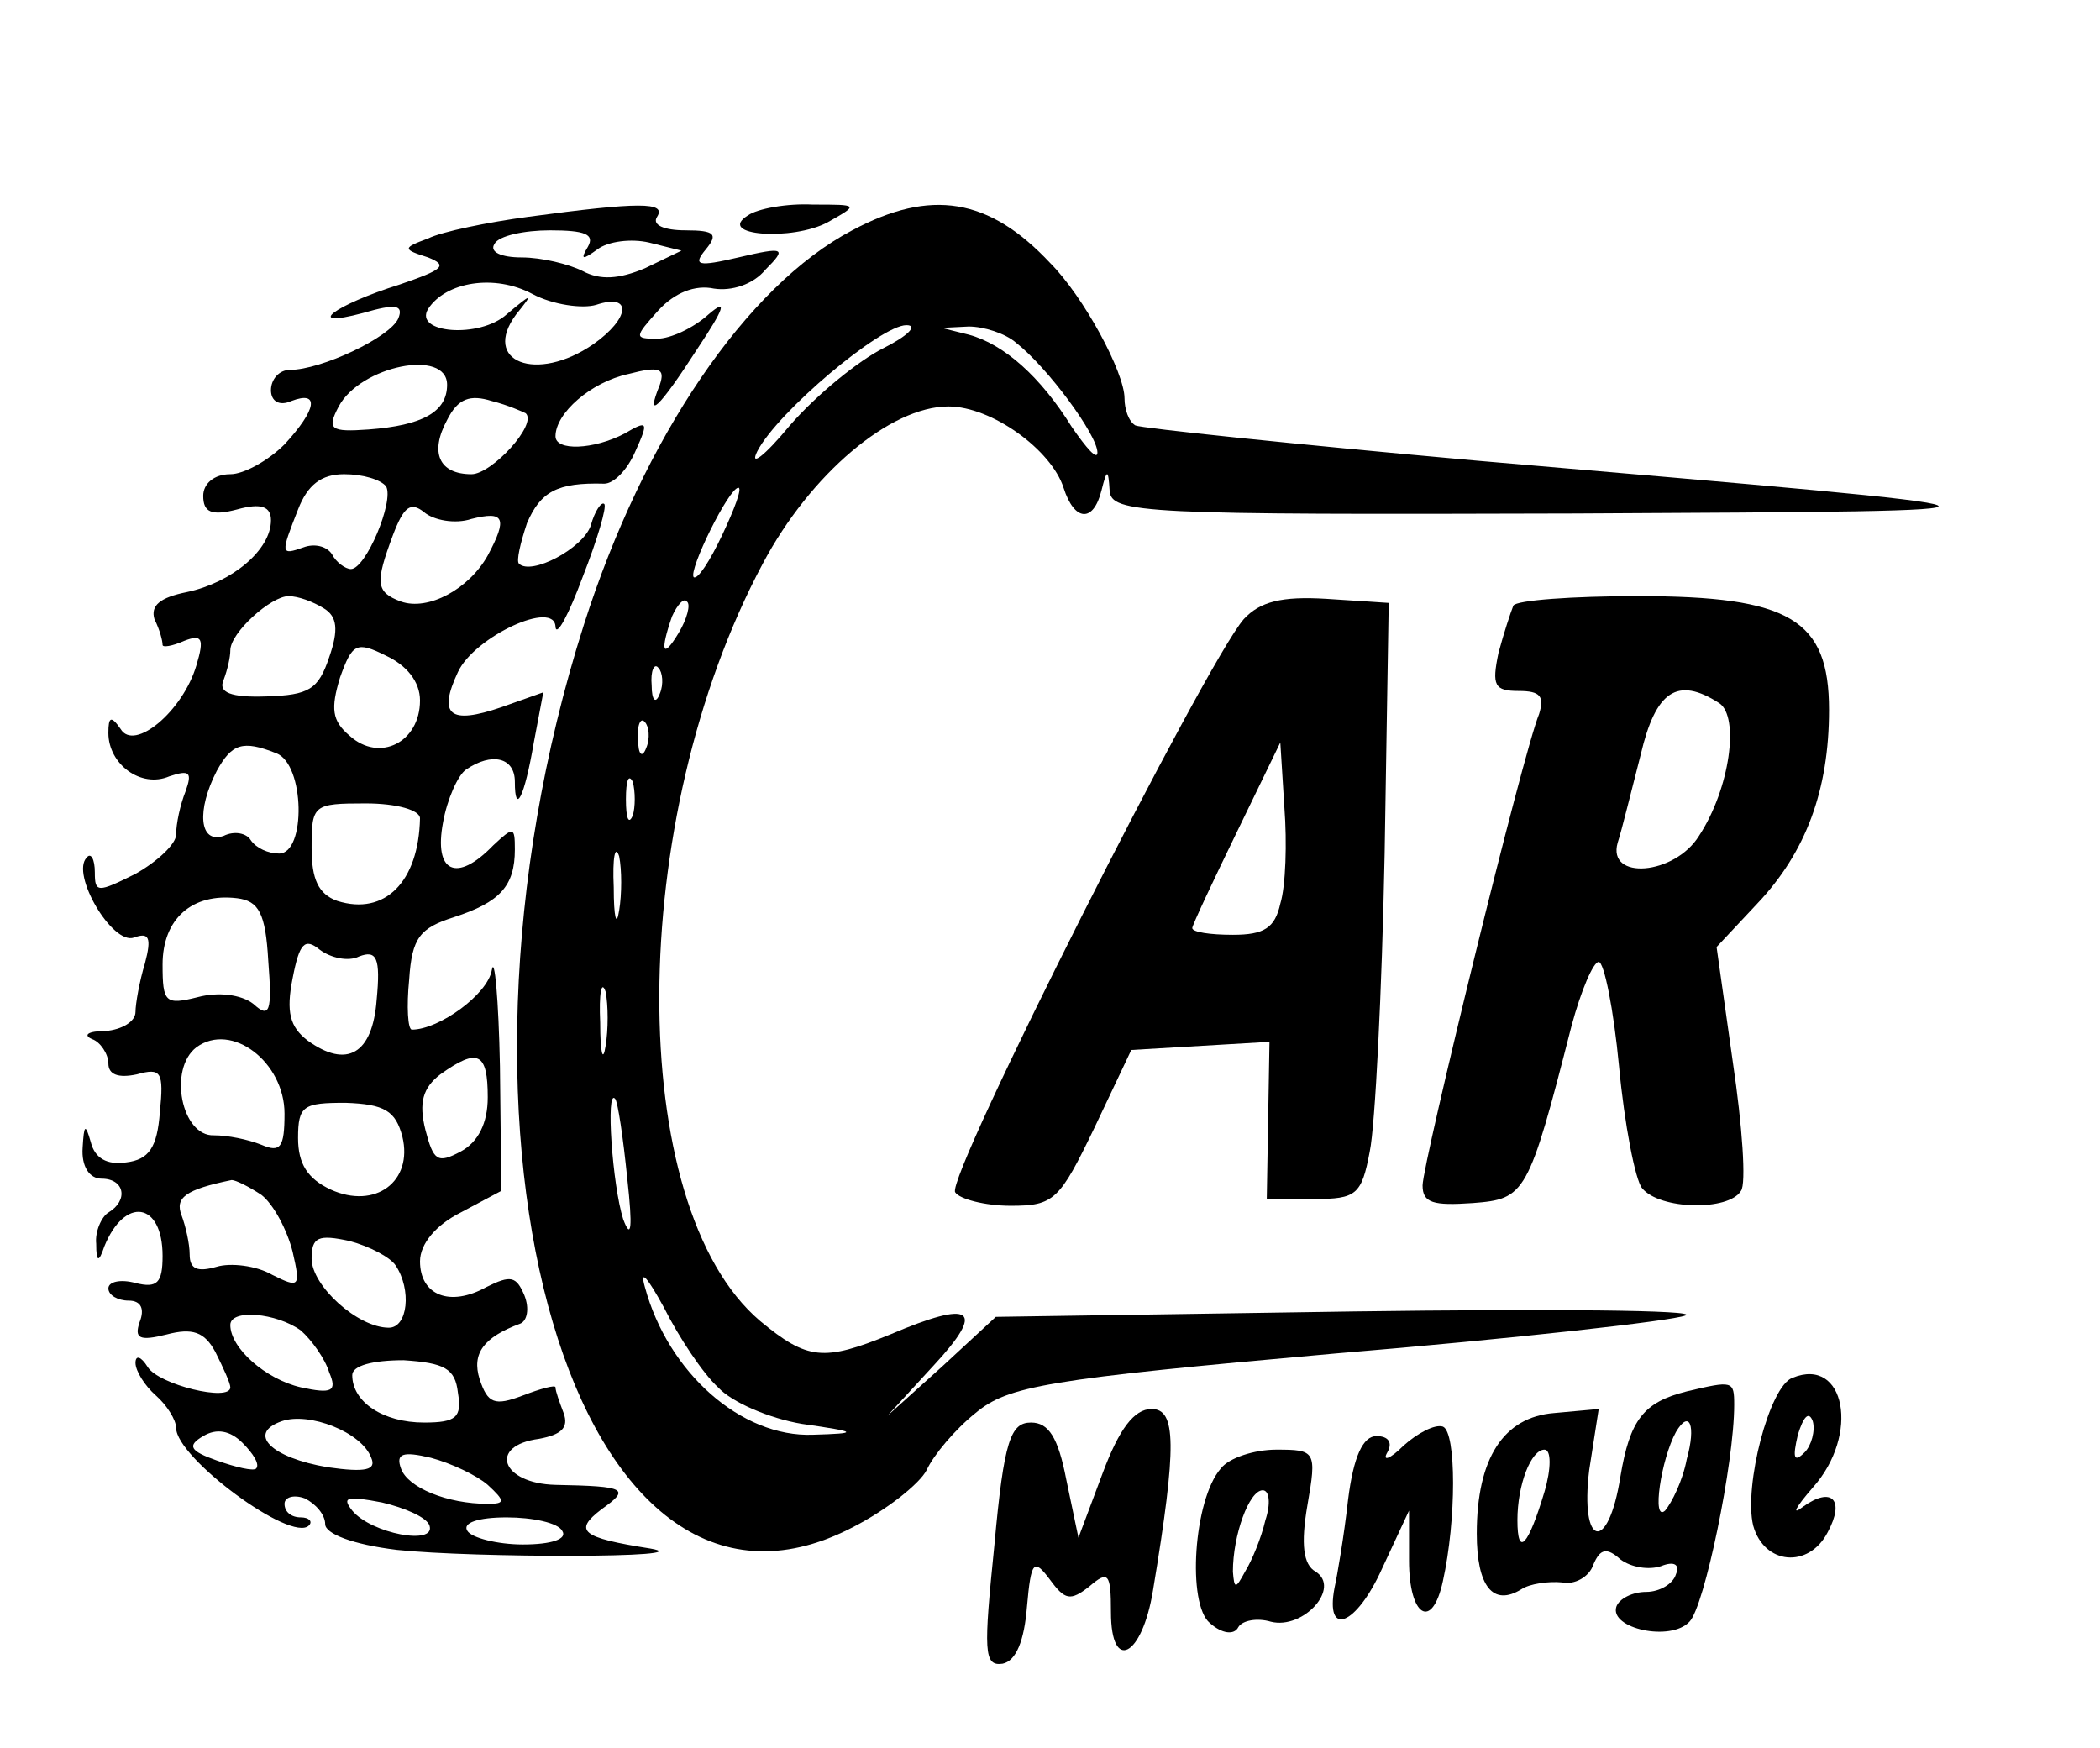 <?xml version="1.0" standalone="no"?>
<!DOCTYPE svg PUBLIC "-//W3C//DTD SVG 20010904//EN"
 "http://www.w3.org/TR/2001/REC-SVG-20010904/DTD/svg10.dtd">
<svg version="1.0" xmlns="http://www.w3.org/2000/svg"
 width="155pt" height="129pt" viewBox="0 0 155 129"
 preserveAspectRatio="xMidYMid meet">

<g transform="translate(0,129) scale(0.1,-0.1)"
fill="#000000" stroke="none">
<path d="M390 1130 c-30 -4 -64 -11 -74 -16 -19 -7 -19 -8 0 -14 15 -6 11 -9
-21 -20 -48 -15 -72 -33 -27 -21 24 7 30 6 26 -4 -6 -14 -57 -38 -80 -38 -8 0
-14 -7 -14 -15 0 -8 6 -12 15 -8 21 8 19 -6 -5 -32 -12 -12 -30 -22 -40 -22
-12 0 -20 -7 -20 -16 0 -12 6 -15 25 -10 18 5 25 2 25 -8 0 -22 -29 -46 -62
-53 -20 -4 -27 -10 -24 -20 4 -8 6 -16 6 -19 0 -2 7 -1 16 3 13 5 15 2 9 -18
-10 -34 -46 -64 -56 -47 -7 10 -9 9 -9 -3 0 -23 24 -41 45 -32 15 5 17 3 12
-11 -4 -10 -7 -24 -7 -32 0 -7 -14 -20 -30 -29 -28 -14 -30 -14 -30 1 0 10 -3
15 -6 11 -12 -12 19 -65 35 -59 11 4 13 0 8 -19 -4 -13 -7 -30 -7 -36 0 -7
-10 -13 -22 -14 -13 0 -17 -3 -10 -6 6 -2 12 -11 12 -18 0 -8 7 -11 21 -8 18
5 20 2 17 -28 -2 -26 -8 -35 -25 -37 -14 -2 -23 3 -26 15 -4 14 -5 13 -6 -4
-1 -14 5 -23 14 -23 17 0 20 -16 5 -25 -5 -3 -10 -14 -9 -23 0 -14 2 -14 6 -2
15 37 43 33 43 -7 0 -20 -4 -24 -20 -20 -11 3 -20 1 -20 -4 0 -5 7 -9 15 -9 9
0 12 -6 8 -16 -4 -12 0 -14 20 -9 19 5 28 2 36 -13 6 -12 11 -23 11 -26 0 -11
-53 2 -61 15 -5 8 -9 9 -9 3 0 -6 7 -17 15 -24 8 -7 15 -18 15 -24 0 -22 85
-85 98 -72 3 3 0 6 -6 6 -7 0 -12 4 -12 10 0 5 7 7 15 4 8 -4 15 -12 15 -19 0
-7 20 -15 53 -19 56 -6 228 -6 187 1 -51 8 -57 13 -36 29 21 15 19 17 -34 18
-40 1 -50 29 -12 34 16 3 22 8 18 19 -3 8 -6 16 -6 19 0 2 -11 -1 -24 -6 -21
-8 -26 -6 -32 12 -6 19 3 31 30 41 5 2 7 11 3 21 -6 14 -10 15 -28 6 -27 -15
-49 -6 -49 19 0 13 12 27 30 36 l30 16 -1 92 c-1 50 -4 82 -6 71 -3 -18 -39
-44 -59 -44 -3 0 -4 17 -2 37 2 31 8 38 33 46 34 11 45 23 45 50 0 17 -1 17
-16 3 -27 -28 -44 -20 -37 17 3 17 11 35 17 39 19 13 36 9 36 -9 0 -25 7 -12
14 29 l7 37 -31 -11 c-38 -13 -47 -6 -32 26 12 26 72 54 72 33 1 -7 10 10 20
37 11 28 18 52 16 54 -2 2 -7 -5 -10 -16 -6 -17 -44 -37 -53 -28 -2 2 1 15 6
30 10 23 22 30 57 29 7 0 17 10 23 24 10 22 9 23 -8 13 -23 -12 -51 -13 -51
-2 0 17 26 40 54 46 23 6 27 4 23 -8 -11 -27 -1 -18 28 27 20 30 22 37 8 25
-11 -10 -28 -18 -38 -18 -17 0 -17 1 1 21 12 13 27 19 41 16 13 -2 29 3 38 14
16 16 14 17 -20 9 -30 -7 -34 -6 -24 6 9 11 7 14 -15 14 -16 0 -25 4 -21 10 7
11 -13 11 -95 0z m44 -22 c-6 -10 -4 -10 7 -2 8 6 25 8 38 5 l24 -6 -27 -13
c-19 -8 -33 -9 -46 -2 -10 5 -30 10 -45 10 -15 0 -24 4 -20 10 3 6 22 10 41
10 26 0 33 -3 28 -12z m6 -43 c27 9 25 -10 -2 -29 -42 -29 -83 -13 -57 22 13
16 12 16 -7 0 -20 -18 -69 -14 -58 4 13 20 49 26 77 11 15 -8 37 -11 47 -8z
m-110 -59 c0 -20 -18 -30 -58 -33 -28 -2 -31 0 -22 17 16 30 80 43 80 16z m58
-21 c9 -8 -25 -45 -40 -45 -24 0 -31 16 -18 40 8 16 17 19 33 14 12 -3 23 -8
25 -9z m-103 -54 c6 -11 -15 -61 -26 -61 -4 0 -11 5 -14 11 -4 6 -13 8 -21 5
-17 -6 -17 -5 -4 28 7 18 17 26 34 26 14 0 27 -4 31 -9z m63 -24 c24 6 27 1
12 -27 -14 -25 -44 -41 -64 -34 -19 7 -19 14 -6 49 8 21 13 25 23 17 7 -6 23
-9 35 -5z m-109 -66 c10 -6 11 -16 4 -36 -8 -24 -15 -28 -46 -29 -27 -1 -36 3
-32 12 3 8 5 17 5 22 0 13 30 40 43 40 7 0 18 -4 26 -9z m71 -68 c0 -31 -30
-46 -52 -26 -13 11 -14 20 -7 43 9 25 12 27 34 16 15 -7 25 -19 25 -33z m-106
-39 c21 -8 22 -74 2 -74 -8 0 -17 4 -21 10 -3 5 -12 7 -20 3 -18 -6 -20 19 -5
48 11 20 19 23 44 13z m106 -48 c-1 -47 -26 -72 -61 -61 -14 5 -19 16 -19 39
0 32 1 33 40 33 23 0 40 -5 40 -11z m-112 -105 c3 -38 1 -43 -11 -32 -9 7 -26
9 -41 5 -24 -6 -26 -4 -26 24 0 34 22 53 55 49 16 -2 21 -11 23 -46z m67 3
c13 5 16 -1 13 -32 -3 -40 -22 -51 -51 -30 -13 10 -16 21 -11 46 5 26 9 30 20
21 8 -6 21 -9 29 -5z m-55 -116 c0 -25 -3 -29 -17 -23 -10 4 -25 7 -35 7 -24
-1 -34 49 -13 65 26 19 65 -11 65 -49z m150 12 c0 -19 -7 -33 -20 -40 -17 -9
-20 -7 -26 16 -5 20 -2 31 11 41 28 20 35 16 35 -17z m-63 -29 c8 -33 -20 -54
-53 -39 -17 8 -24 19 -24 38 0 24 4 26 35 26 29 -1 37 -6 42 -25z m-104 -43
c9 -7 19 -26 23 -42 6 -26 5 -27 -15 -17 -12 7 -31 9 -41 6 -14 -4 -20 -2 -20
9 0 8 -3 21 -6 29 -5 13 3 19 37 26 3 0 13 -5 22 -11z m99 -52 c12 -18 9 -46
-5 -46 -23 0 -57 31 -57 51 0 16 5 18 28 13 15 -4 30 -12 34 -18z m-70 -48 c8
-7 18 -21 21 -31 6 -14 2 -16 -21 -11 -26 6 -52 29 -52 46 0 12 34 9 52 -4z
m116 -46 c3 -18 -1 -22 -25 -22 -30 0 -53 15 -53 35 0 7 15 11 38 11 30 -2 38
-6 40 -24z m-64 -48 c4 -9 -4 -11 -32 -7 -42 7 -60 25 -34 34 20 7 59 -8 66
-27z m-85 -8 c-2 -2 -15 1 -29 6 -20 7 -22 11 -10 18 10 6 20 4 29 -5 8 -8 13
-16 10 -19z m171 -12 c13 -12 13 -14 0 -14 -30 0 -59 12 -64 26 -4 11 1 13 22
8 15 -4 34 -13 42 -20z m-43 -30 c5 -15 -43 -6 -57 11 -8 10 -4 11 22 6 17 -4
33 -11 35 -17z m98 -4 c4 -6 -8 -10 -29 -10 -19 0 -38 5 -41 10 -4 6 8 10 29
10 19 0 38 -4 41 -10z"/>
<path d="M552 1131 c-24 -15 33 -19 59 -5 23 13 23 13 -11 13 -19 1 -41 -3
-48 -8z"/>
<path d="M629 1120 c-78 -41 -154 -153 -198 -291 -121 -380 -6 -771 197 -667
26 13 51 33 56 43 5 11 21 30 36 42 24 20 52 25 266 44 132 11 248 24 258 28
11 4 -100 5 -245 3 l-264 -4 -40 -37 -40 -36 34 37 c39 42 29 49 -32 23 -49
-20 -61 -19 -96 10 -100 85 -99 370 2 559 35 66 94 116 137 116 32 0 76 -32
85 -60 8 -25 22 -26 28 -2 4 16 5 16 6 0 1 -17 24 -18 344 -17 368 2 369 1
-73 39 -134 12 -248 24 -252 26 -5 3 -8 12 -8 20 0 19 -30 75 -55 100 -45 48
-88 55 -146 24z m23 -87 c-18 -9 -49 -34 -69 -57 -19 -23 -30 -31 -24 -19 15
29 91 93 110 93 9 0 1 -8 -17 -17z m98 4 c23 -18 60 -68 60 -81 0 -6 -8 3 -19
19 -23 37 -50 61 -76 68 l-20 5 20 1 c11 0 27 -5 35 -12z m-217 -142 c-9 -19
-18 -33 -21 -31 -4 5 26 66 33 66 3 0 -3 -16 -12 -35z m-32 -72 c-12 -20 -14
-14 -5 12 4 9 9 14 11 11 3 -2 0 -13 -6 -23z m-14 -45 c-3 -8 -6 -5 -6 6 -1
11 2 17 5 13 3 -3 4 -12 1 -19z m-10 -40 c-3 -8 -6 -5 -6 6 -1 11 2 17 5 13 3
-3 4 -12 1 -19z m-10 -50 c-3 -7 -5 -2 -5 12 0 14 2 19 5 13 2 -7 2 -19 0 -25z
m-10 -70 c-2 -13 -4 -5 -4 17 -1 22 1 32 4 23 2 -10 2 -28 0 -40z m-10 -100
c-2 -13 -4 -5 -4 17 -1 22 1 32 4 23 2 -10 2 -28 0 -40z m16 -98 c4 -36 3 -46
-3 -30 -8 25 -13 97 -6 89 2 -2 6 -29 9 -59z m67 -154 c10 -11 38 -23 62 -27
42 -6 42 -7 8 -8 -53 -2 -107 46 -124 109 -4 14 2 7 14 -15 11 -22 29 -49 40
-59z"/>
<path d="M918 833 c-28 -32 -220 -412 -213 -423 3 -5 22 -10 41 -10 32 0 36 4
62 58 l27 57 51 3 51 3 -1 -58 -1 -58 35 0 c31 0 35 3 41 35 4 19 9 118 11
220 l3 185 -46 3 c-33 2 -49 -2 -61 -15z m27 -210 c-4 -18 -12 -23 -35 -23
-17 0 -30 2 -30 5 0 2 15 34 33 71 l32 66 3 -48 c2 -26 1 -58 -3 -71z"/>
<path d="M1117 843 c-2 -5 -7 -20 -11 -35 -5 -24 -3 -28 15 -28 16 0 19 -4 15
-17 -12 -29 -86 -332 -86 -348 0 -13 8 -15 37 -13 39 3 41 6 73 131 7 26 16
47 20 47 4 0 11 -35 15 -77 4 -43 12 -84 17 -90 13 -16 64 -17 73 -2 4 5 1 48
-6 95 l-12 85 30 32 c36 38 53 84 53 143 0 67 -29 84 -141 84 -48 0 -90 -3
-92 -7z m152 -72 c15 -10 8 -63 -15 -98 -18 -29 -68 -33 -60 -5 3 9 10 38 17
65 11 47 27 58 58 38z"/>
<path d="M1323 273 c-17 -6 -36 -80 -29 -109 8 -29 41 -32 55 -5 13 24 3 34
-18 19 -9 -7 -6 -1 7 14 35 39 24 97 -15 81z m9 -55 c-8 -8 -9 -4 -5 13 4 13
8 18 11 10 2 -7 -1 -18 -6 -23z"/>
<path d="M1245 263 c-32 -8 -42 -21 -49 -63 -9 -57 -30 -52 -23 5 l7 45 -33
-3 c-37 -3 -57 -33 -57 -89 0 -39 12 -54 33 -41 6 4 20 6 30 5 9 -2 20 4 23
13 5 12 10 13 20 4 8 -6 21 -8 30 -5 10 4 14 1 11 -6 -2 -7 -12 -13 -22 -13
-10 0 -20 -5 -22 -11 -5 -16 40 -26 54 -11 11 11 33 117 33 160 0 18 -1 18
-35 10z m0 -50 c-3 -16 -11 -32 -16 -38 -10 -9 -3 38 8 58 10 17 15 5 8 -20z
m-105 -24 c-12 -40 -20 -49 -20 -21 0 26 10 52 20 52 5 0 5 -14 0 -31z"/>
<path d="M814 203 l-18 -48 -9 43 c-6 31 -13 42 -26 42 -15 0 -20 -13 -27 -90
-8 -79 -8 -90 6 -88 10 2 16 17 18 42 3 34 5 36 17 20 11 -15 15 -16 29 -5 14
12 16 10 16 -19 0 -45 23 -33 31 16 18 108 17 134 -1 134 -13 0 -24 -15 -36
-47z"/>
<path d="M1036 223 c-10 -10 -16 -12 -12 -5 4 7 1 12 -8 12 -10 0 -17 -15 -21
-47 -3 -27 -8 -56 -10 -65 -7 -37 16 -28 35 14 l20 43 0 -37 c0 -41 17 -52 25
-15 10 45 10 110 0 114 -6 2 -19 -5 -29 -14z"/>
<path d="M901 206 c-20 -23 -25 -100 -8 -114 9 -8 18 -9 21 -3 3 5 14 7 24 4
24 -6 52 25 33 37 -9 5 -11 20 -6 49 7 40 6 41 -23 41 -16 0 -35 -6 -41 -14z
m33 -38 c-3 -13 -10 -30 -15 -38 -7 -13 -8 -13 -9 0 0 27 12 60 22 60 5 0 6
-10 2 -22z"/>
</g>
</svg>
